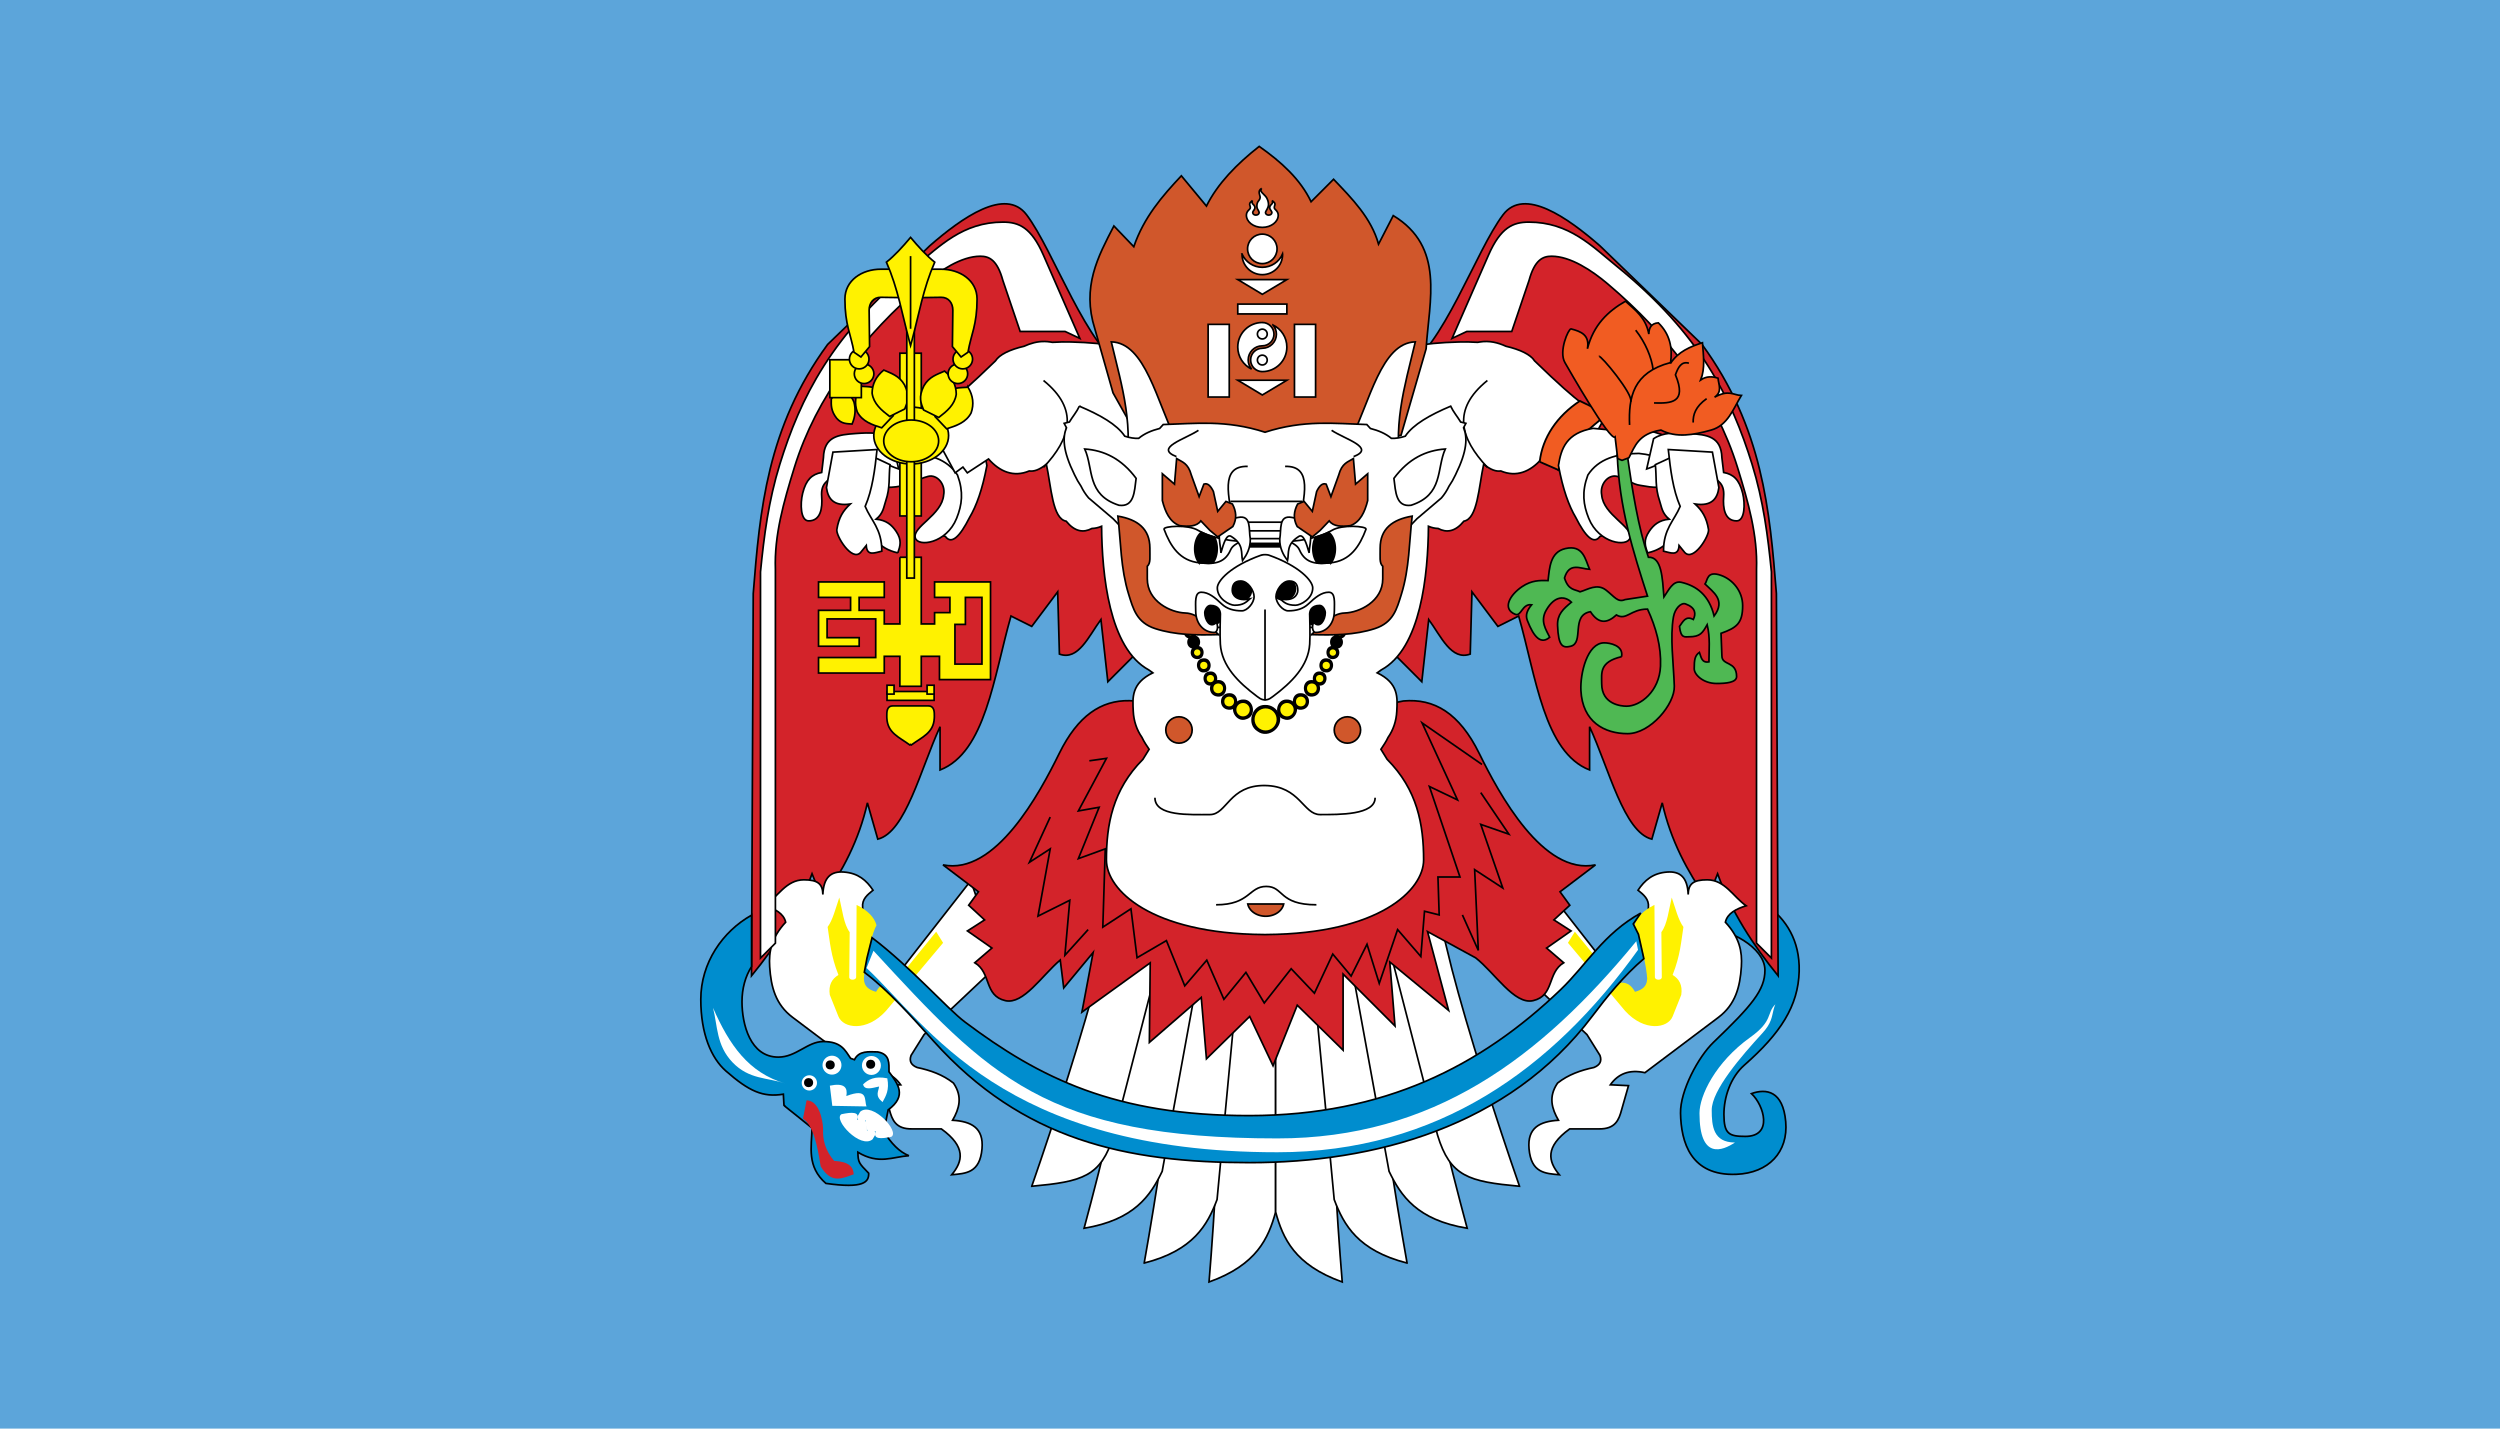<svg height="750" width="1312.5" xmlns="http://www.w3.org/2000/svg"><path d="m0 0h1312.5v750h-1312.5z" fill="#5ca5da"/><g transform="matrix(.899 0 0 .899 310.898 -124.195)"><g fill-rule="evenodd"><g fill="#fff" stroke="#000"><path d="m360.228 886.807c27.953-10.025 34.697-25.606 38.891-40.911v-121.218l-32.83-17.173.505 46.972c0 36.219-3.201 91.676-6.566 132.33z"/><path d="m322.365 875.751c28.77-7.362 36.944-22.242 42.554-37.087l11.359-120.685-31.076-20.174-3.899 46.813c-3.394 36.06-11.777 90.972-18.938 131.132z"/><path d="m287.267 855.422c29.3-4.838 38.734-18.952 45.611-33.255l21.788-119.244-29.209-22.794-7.946 46.298c-6.51 35.629-19.627 89.607-30.244 128.995z"/><path d="m256.705 830.901c29.571-2.729 40.496-5.526 47.873-29.906l30.263-117.38-27.503-24.825-11.238 45.611c-9.042 35.072-25.987 87.974-39.395 126.5zm181.305 55.906c-27.953-10.025-34.697-25.606-38.891-40.911v-121.218l32.83-17.173-.505 46.972c0 36.219 3.201 91.676 6.566 132.33z"/><path d="m475.872 875.751c-28.77-7.362-36.944-22.242-42.554-37.087l-11.359-120.685 31.076-20.174 3.899 46.813c3.394 36.06 11.777 90.972 18.938 131.132z"/><path d="m510.97 855.422c-29.3-4.838-38.734-18.952-45.611-33.255l-21.788-119.244 29.209-22.794 7.946 46.298c6.51 35.629 19.627 89.607 30.244 128.995z"/><path d="m541.533 830.901c-29.571-2.729-40.496-5.526-47.873-29.906l-30.263-117.38 27.503-24.825 11.238 45.611c9.042 35.072 25.987 87.974 39.395 126.5z"/></g><path d="m654.142 656.076c-1.685 0-3.355.085-5.012.244v24.666c1.068-.122 2.143-.22 3.227-.268 10.428-.459 32.419 10.331 32.5 23.93.07 11.658-7.703 20.767-30 42.143-8.971 8.6-19.525 28.471-19.285 41.428.313 16.898 5.872 36.732 32.5 35.715 19.038-.727 30.461-13.079 28.928-30.715-1.573-18.092-11.391-19.496-20-16.428 7.346 6.886 12.728 25-3.57 25-9.522 0-12.52-1.398-12.52-12.857 0-9.937 3.745-21.591 11.979-28.824 21.077-18.517 31.443-34.489 31.969-54.748.94-36.253-33.379-49.285-50.715-49.285z" fill="#008dce" stroke="#000"/><path d="m667.357 805.362c-12.682-.034-13.571-9.607-13.571-18.929 0-11.581 17.199-31.43 29.643-45 5.236-5.709 5.425-9.38 6.41-13.399.267-1.088.591-2.201 1.09-3.387-5.293 5.357-1.111 9.595-14.643 19.286-20.408 14.614-29.643 34.16-29.643 44.286 0 27.556 13.501 21.902 20.714 17.143z" fill="#fff"/><g stroke="#000"><path d="m692.568 708.01c-14.754-18.085-27.317-37.485-35.355-59.599l-6.061 15.152c-11.629-16.557-21.34-34.648-26.264-56.569l-6.061 21.213c-16.306-4.106-24.934-40.841-36.365-65.66v25.254c-26.56-10.345-31.255-54.329-41.416-89.904l-12.122 6.061-15.152-20.203-1.01 36.365c-11.011 4.007-17.026-10.301-24.244-20.203l-4.041 36.365-23.234-23.233 12.122-158.594c23.446-12.68 42.596-69.816 58.589-90.914 12.301-16.227 37.712 1.724 56.569 18.183l59.599 57.579c35.425 48.487 39.593 96.975 43.437 145.462zm-599.526 0c14.754-18.085 27.317-37.485 35.355-59.599l6.061 15.152c11.629-16.557 21.34-34.648 26.264-56.569l6.061 21.213c16.306-4.106 24.934-40.841 36.365-65.66v25.254c26.56-10.345 31.255-54.329 41.416-89.904l12.122 6.061 15.152-20.203 1.01 36.365c11.011 4.007 17.026-10.301 24.244-20.203l4.041 36.365 23.234-23.233-12.122-158.594c-23.446-12.68-42.596-69.816-58.589-90.914-12.301-16.227-37.712 1.724-56.569 18.183l-59.599 57.579c-35.425 48.487-39.593 96.975-43.437 145.462z" fill="#d3232a"/><g fill="#fff"><path d="m553.672 652.451 46.972 60.104c2.919 2.517 5.847 6.693 9.849 5.682 6.495-1.64 6.386-5.55 6.313-8.713l.505-14.142-.505-27.274c.509-4.948-2.871-7.466-6.061-10.102 3.816-5.73 8.647-10.027 17.173-10.607 7.316-.497 11.731 2.966 12.122 13.132.117-6.133 2.829-8.595 11.112-8.586 10.36.01 15.224 9.935 22.728 15.152-5.893 1.875-10.899 4.385-12.122 9.596 8.259 8.923 9.93 17.057 9.344 26.011-.77 11.768-3.419 22.043-13.385 29.547l-42.931 32.325c-9.211-2.065-15.704.723-20.203 7.071l10.607.505-4.041 14.142c-1.544 5.829-3.649 11.237-13.132 11.112h-17.173c-14.536 10.512-12.576 18.93-6.061 26.769-8.213-.726-16.447-1.015-17.678-15.152-1.081-12.41 6.426-15.995 17.173-16.668-3.832-6.716-6.008-13.669-.505-21.718 6.253-4.939 13.538-7.47 21.213-9.091 3.55-1.408 4.747-3.758 3.536-7.071l-7.576-12.122-43.942-41.416zm-332.593 0-46.972 60.104c-2.919 2.517-5.847 6.693-9.849 5.682-6.495-1.64-6.386-5.55-6.313-8.713l-.505-14.142.505-27.274c-.509-4.948 2.871-7.466 6.061-10.102-3.816-5.73-8.647-10.027-17.173-10.607-7.316-.497-11.731 2.966-12.122 13.132-.117-6.133-2.829-8.595-11.112-8.586-10.36.01-15.224 9.935-22.728 15.152 5.893 1.875 10.899 4.385 12.122 9.596-8.259 8.923-9.93 17.057-9.344 26.011.77 11.768 3.419 22.043 13.385 29.547l42.931 32.325c9.211-2.065 15.704.723 20.203 7.071l-10.607.505 4.041 14.142c1.544 5.829 3.649 11.237 13.132 11.112h17.173c14.536 10.512 12.576 18.93 6.061 26.769 8.213-.726 16.447-1.015 17.678-15.152 1.081-12.41-6.426-15.995-17.173-16.668 3.832-6.716 6.008-13.669.505-21.718-6.253-4.939-13.538-7.47-21.213-9.091-3.55-1.408-4.747-3.758-3.536-7.071l7.576-12.122 43.942-41.416z"/><path d="m502.154 335.768 8.586-4.041h26.264l10.102-29.799c3.264-11.948 7.963-14.142 13.132-14.142 11.048 0 23.579 8.329 32.83 16.162 35.563 30.113 63.03 65.967 75.761 107.076 6.32 20.408 11.823 39.733 11.112 59.599v218.31l8.708 8.708v-225.494c-2.062-20.952-4.697-41.569-11.292-62.857-11.975-38.652-30.352-76.161-79.033-115.653-14.252-11.562-27.742-25.776-51.324-25.776-9.182 0-16.467 3.05-23.571 19.286zm-217.374 0-8.586-4.041h-26.264l-10.102-29.799c-3.264-11.948-7.963-14.142-13.132-14.142-11.048 0-23.579 8.329-32.83 16.162-35.563 30.113-63.03 65.967-75.761 107.076-6.32 20.408-11.823 39.733-11.112 59.599v218.31l-8.708 8.708v-225.494c2.062-20.952 4.697-41.569 11.292-62.857 11.975-38.652 30.352-76.161 79.033-115.653 14.252-11.562 27.742-25.776 51.324-25.776 9.182 0 16.467 3.05 23.571 19.286z"/></g></g><path d="m569.822 688.743 33.348 39.722c11.224 12.395 24.981 10.278 27.779 3.283l5.051-12.627c.835-5.671-1.176-9.309-5.051-11.617 4.498-11.395 4.96-19.331 6.313-28.032-2.986-3.941-4.711-11.034-6.819-17.173-1.73 7.17-2.59 15.645-6.061 20.203l.253 26.264c.093 2.082-4.059 1.949-4.041 0l-.253-42.174c-6.48 3.245-10.374 7.196-11.617 11.869 2.434 4.724 4.608 13.107 6.566 24.496.645 5.673 3.064 11.911-6.313 14.395-3.62-6.39-7.239-5.296-10.859-5.303l-24.244-29.799zm-364.892 0-33.348 39.722c-11.224 12.395-24.981 10.278-27.779 3.283l-5.051-12.627c-.835-5.671 1.176-9.309 5.051-11.617-4.498-11.395-4.96-19.331-6.313-28.032 2.986-3.941 4.711-11.034 6.819-17.173 1.73 7.17 2.59 15.645 6.061 20.203l-.253 26.264c-.093 2.082 4.059 1.949 4.041 0l.253-42.174c6.48 3.245 10.374 7.196 11.617 11.869-2.434 4.724-4.608 13.107-6.566 24.496-.645 5.673-3.064 11.911 6.313 14.395 3.62-6.39 7.239-5.296 10.859-5.303l24.244-29.799z" fill="#fff200"/><path d="m587.5 548.432c-21.87 12.096-31.604 30.15-46.785 44.711-46.718 44.808-103.142 73.448-181.621 73.572s-122.714-21.976-166.236-54.643c-10.427-7.826-31.268-31.711-54.27-49.254l-2.975 11.904-1.553 8.279c14.492 10.948 27.649 25.983 40.574 40.338 51.844 57.579 111.963 70.832 184.459 70.832 72.496 0 151.229-20.639 200.191-85.672 8.298-11.021 18.375-23.567 30.018-33.436l-3.162-14.232-3.029-6.061z" fill="#008dce" stroke="#000" transform="translate(24.857 122.934)"/><path d="m164.258 693.362-4.041 10.102c35.736 33.127 79.011 107.581 239.911 107.581 93.545 0 160.789-48.564 210.617-118.188l-1.01-5.051c-56.273 68.61-118.958 115.157-209.607 115.157-135.524 0-168.485-36.528-235.871-109.602z" fill="#fff"/></g><g stroke="#000"><g fill-rule="evenodd"><path d="m288.824 424.396c-16.405-.27-30.02 8.606-40.967 30.889-11.426 23.257-37.237 71.339-67.857 65l20.715 15.715-5.715 7.857 9.285 8.57-10 6.43 14.287 10-10 8.57c9.74 5.866 5.347 19.26 17.855 22.145 10.505 2.422 21.352-14.614 32.051-23.738l2.039 16.312 17.172-20.707-6.564 34.85 39.9-28.789-.506 46.467 30.305-26.264 3.031 35.859 25.254-24.748 13.637 28.789 14.143-35.355 26.77 26.264v-44.445l30.305 30.305-3.031-37.377 34.346 28.285-12.303-46.025 28.082 15.318c11.19 8.705 22.569 27.537 33.572 25 12.509-2.884 8.116-16.278 17.855-22.145l-10-8.57 14.287-10-10-6.43 9.285-8.57-5.715-7.857 20.715-15.715c-30.621 6.339-56.432-41.743-67.857-65-11.677-23.768-26.39-32.281-44.285-30.713l-32.143 6.428 17.975 105.859-10.482-1.281-110.105-.504-7.918 2.189 18.045-106.264-32.143-6.428c-1.118-.098-2.225-.158-3.318-.176z" fill="#d3232a" transform="translate(24.857 122.934)"/><g fill="#fff"><path d="m206.256 451.431c-6.236-1.061 1.209-13.522 6.566-24.244-1.83-9.71-6.79-17.543-18.688-21.213-6.962 2.607-13.237 3.611-18.183 1.515-8.367-1.356-7.086-4.466-8.586-7.071-.322-4.195.659-7.085 3.03-8.586 11.397-4.107 20.562-3.748 29.294-2.525l10.607-1.01c15.47 2.664 18.681 11.749 20.203 21.718-2.639 14.109-6.118 23.592-10.102 30.305-5.648 11.177-10.512 16.079-14.142 11.112z"/><path d="m188.696 452.288c-1.853-6.549 15.617-13.341 16.55-25.101 1.21-6.29-3.857-12.158-9.035-10.841-7.003 1.781-8.129 4.508-13.693 5.285-6.671.932-14.596 3.815-18.688-6.566.652-8.265 9.125-10.943 19.698-12.122 12.829.072 23.614 3.064 29.799 12.627 3.681 9.958 2.646 17.409-.505 25.254-5.949 14.812-22.58 16.928-24.126 11.464z"/><path d="m174.941 394.357c-5.552-3.796-12.708-3.658-21.213-3.03-9.766.72-18.299 1.543-18.688 14.142l-1.01 8.586c-5.693 1.057-9.131 4.147-11.112 12.122-1.563 6.293-1.272 16.162 3.536 16.162 7.029 0 8.077-7.597 7.576-14.142-.644-8.404 4.012-9.12 7.071-12.627 3.072-3.696 5.663-7.616 15.657-8.081 11.369-1.366 15.663 2.414 22.223 4.546z"/><path d="m178.477 461.027c-11.708-2.647-15.23-9.985-19.193-17.678-4.885-9.484 1.922-28.705 3.283-39.143l11.364 5.303c-.841 7.071.26 13.082-2.525 21.213-1.199 3.501-1.286 7.071-5.556 10.607 5.916.627 9.028 3.275 11.617 7.071 3.534 5.182 2.428 8.515 1.01 12.627z"/><path d="m156.759 460.775c-5.117 5.567-14.47-9.755-13.89-13.385 1.134-7.085 3.691-11.024 7.829-14.9-9.615 1.403-12.99-2.954-13.89-9.596l3.788-20.708 25.759-1.515c-1.262 11.772-2.708 23.42-6.945 33.209 3.437 8.3 9.777 13.077 9.723 26.138-3.963.856-8.658 3.242-9.091-3.283z"/><path d="m264.235 337.572c-4.344-.077-8.273 1.081-12.035 2.791-8.127 1.893-14.386 4.799-16.732 8.57-29.007 28.11-31.017 26.693-40.612 33.572l17.099 31.785 4.554-3.375 2.572 3.375 12.379-8.115c6.568 7.498 14.708 10.813 23.754 7.016 2.912.403 5.93-.726 10.035-3.912 2.855 13.396 3.546 31.854 11.54 33.227 5.012 6.156 10.025 6.902 15.037 4.266 1.884-.066 3.767-.479 5.65-1.271.253 28.084 4.32 71.304 27.612 83.896.001.001.003.001.004.002.737.576 1.496 1.137 2.283 1.678-12.602 6.142-11.807 14.513-11.401 22.5.286 5.625 2.028 10.828 5.082 15.189 1.223 2.637 2.699 4.72 4.181 6.953-1.215 1.958-2.426 3.917-3.629 5.879-17.682 17.775-21.308 38.08-21.308 58.764 0 17.5 25.856 43.066 91.808 43.551.033.007.067.014.1.021.242-0.0.471-.009.712-.01.241.001.471.009.714.01.033-.007.067-.014.1-.021 65.952-.485 91.808-26.051 91.808-43.551 0-20.685-3.626-40.992-21.312-58.768-1.202-1.96-2.411-3.919-3.625-5.875 1.48-2.23 2.951-4.31 4.173-6.941 3.059-4.364 4.802-9.571 5.088-15.201.406-7.987 1.204-16.358-11.399-22.5.788-.541 1.547-1.103 2.285-1.68 0-0.0.002 0.0.002 0 23.291-12.593 27.357-55.813 27.61-83.896 1.884.792 3.767 1.205 5.65 1.271 5.012 2.637 10.025 1.891 15.037-4.266 7.995-1.373 8.685-19.831 11.54-33.227 4.104 3.185 7.124 4.314 10.035 3.912 9.046 3.798 17.186.482 23.754-7.016l12.382 8.115 2.57-3.373 4.554 3.373 17.099-31.785c-9.595-6.879-11.603-5.462-40.61-33.572-2.346-3.771-8.606-6.677-16.732-8.57-4.69-2.132-9.641-3.401-15.33-2.502-.415.066-.795.134-1.204.199-3.584-.221-7.254-.291-10.906-.199-44.808 1.126-48.002 12.26-64.836 19.287l-19.236 20h-58.422l-19.236-20c-16.834-7.027-20.027-18.161-64.834-19.287-3.652-.092-7.324-.022-10.908.199-.409-.066-.79-.134-1.204-.199-1.126-.178-2.222-.27-3.294-.289z"/></g></g><path d="m1384.857 406.791c-16.37-16.905-21.573-33.81 0-50.714m-267.218 50.714c16.37-16.905 21.573-33.81 0-50.714" fill="none" transform="matrix(.97 0 0 1 -820.535 4.277)"/><g fill-rule="evenodd"><path d="m304.164 367.588-10.607-37.376c-7.766-24.446 1.817-42.22 11.112-60.104l11.617 12.122c5.891-17.174 16.586-29.544 27.779-41.416l14.647 17.678c6.541-13.108 17.552-24.429 30.81-34.85 12.926 9.08 24.078 19.225 30.305 32.325l13.132-13.132c10.86 11.364 21.953 22.587 26.264 37.881l8.586-16.668c30.163 18.322 21.033 49.218 19.193 77.782l-14.647 50.508-89.904 13.637-62.124-9.596z" fill="#d0572b"/><path d="m303.154 337.789c19.88.542 26.573 34.995 37.881 57.579l-30.305 22.223c6.133-30.277-1.147-52.803-7.576-79.802zm177.534 0c-19.88.542-26.573 34.995-37.881 57.579l30.305 22.223c-6.133-30.277 1.147-52.803 7.576-79.802z" fill="#fff"/><path d="m284.514 375.361c-1.606 3.394-3.957 6.096-5.844 9.229-1.017.23-2.036.48-3.053.771l1.352 2.568c-2.25 5.604-2.297 13.253 4.688 27.432 1.181 2.534 2.465 4.759 3.83 6.738 1.174 2.477 2.645 4.757 4.418 6.834l14.285 12.143 6.287 6.52 4.752 30.623c14.467 9.905 8.019 20.955 24.852 22.484l5.148 4.658 47.695-1.922 47.693 1.922 5.148-4.658c14.68-.326 13.594-12.298 24.852-22.484l4.752-30.623 6.287-6.52 14.287-12.143c1.774-2.078 3.244-4.358 4.418-6.836 1.365-1.979 2.648-4.203 3.828-6.736 6.984-14.178 6.937-21.826 4.688-27.43l1.352-2.57c-1.017-.291-2.034-.541-3.051-.771-1.887-3.133-4.24-5.834-5.846-9.229-11.978 5.053-21.904 10.621-26.514 17.516-2.973.967-5.664 1.364-8.102 1.26-3.367-2.824-7.594-4.574-12.262-5.771-.719-.715-1.413-1.478-2.084-2.289-18.795-.548-36.705-2.865-59.447 4.48-22.742-7.346-40.654-5.028-59.449-4.48-.671.81-1.363 1.575-2.082 2.289-4.669 1.198-8.896 2.947-12.264 5.771-2.437.105-5.127-.293-8.1-1.26-4.61-6.895-14.537-12.463-26.516-17.516z" fill="#fff"/><path d="m553.331 407.839 10.927 4.767c7.111-16.846 19.964-25.28 28.435-32.604l-15.91-7.695c-13.108 8.604-21.858 21.172-23.453 35.533z" fill="#f15c22" stroke-width="1.078"/><path d="m405.432 454.209c7.151-.116 18.438-2.453 24.749-6.313 5.927-3.626 20.292-2.464 19.951-.758-3.687 9.866-9.15 18.644-20.961 19.698-6.67.595-14.178 1.171-17.93-7.576-1.047-2.44-3.587-3.567-5.808-5.051z" fill="#fff" transform="translate(1.781)"/></g><g transform="translate(1.781)"><path d="m428.195 448.973c-2.211 1.093-4.805 2.026-7.523 2.799a6.566 10.487 0 0 0 -1.602 6.857 6.566 10.487 0 0 0 2.639 8.389c2.449.248 5.012.037 7.463-.182.21-.019.403-.058.609-.082a6.566 10.487 0 0 0 2.42-8.125 6.566 10.487 0 0 0 -4.006-9.656z" stroke-linecap="round"/><path d="m376.853 454.209c-7.151-.116-18.438-2.453-24.749-6.313-5.927-3.626-20.292-2.464-19.951-.758 3.687 9.866 9.15 18.644 20.961 19.698 6.67.595 14.178 1.171 17.93-7.576 1.047-2.44 3.587-3.567 5.808-5.051z" fill="#fff" fill-rule="evenodd"/><path d="m354.09 448.973c2.211 1.093 4.805 2.026 7.523 2.799a6.566 10.487 0 0 1 1.602 6.857 6.566 10.487 0 0 1 -2.639 8.389c-2.449.248-5.012.037-7.463-.182-.21-.019-.403-.058-.609-.082a6.566 10.487 0 0 1 -2.42-8.125 6.566 10.487 0 0 1 4.006-9.656z" stroke-linecap="round"/></g><g fill-rule="evenodd"><g fill="#fff"><path d="m288.429 400.362c11.235.775 21.455 5.608 30 17.143-1.011 7.947-1.19 16.865-10 15.714-19.034-6.113-14.798-21.332-20-32.857zm210.543 0c-11.235.775-21.455 5.608-30 17.143 1.011 7.947 1.19 16.865 10 15.714 19.034-6.113 14.798-21.332 20-32.857z" transform="translate(-.777)"/><path d="m588.522 451.431c6.236-1.061-1.209-13.522-6.566-24.244 1.83-9.71 6.79-17.543 18.688-21.213 6.962 2.607 13.237 3.611 18.183 1.515 8.367-1.356 7.086-4.466 8.586-7.071.322-4.195-.659-7.085-3.03-8.586-11.397-4.107-20.562-3.748-29.294-2.525l-10.607-1.01c-15.47 2.664-18.681 11.749-20.203 21.718 2.639 14.109 6.118 23.592 10.102 30.305 5.648 11.177 10.512 16.079 14.142 11.112z"/><path d="m606.083 452.288c1.853-6.549-15.617-13.341-16.55-25.101-1.21-6.29 3.857-12.158 9.035-10.841 7.003 1.781 8.129 4.508 13.693 5.285 6.671.932 14.596 3.815 18.688-6.566-.652-8.265-9.125-10.943-19.698-12.122-12.829.072-23.614 3.064-29.799 12.627-3.681 9.958-2.646 17.409.505 25.254 5.949 14.812 22.58 16.928 24.126 11.464z"/><path d="m619.837 394.357c5.552-3.796 12.708-3.658 21.213-3.03 9.766.72 18.299 1.543 18.688 14.142l1.01 8.586c5.693 1.057 9.131 4.147 11.112 12.122 1.563 6.293 1.272 16.162-3.536 16.162-7.029 0-8.077-7.597-7.576-14.142.644-8.404-4.012-9.12-7.071-12.627-3.072-3.696-5.663-7.616-15.657-8.081-11.369-1.366-15.663 2.414-22.223 4.546z"/><path d="m616.301 461.027c11.708-2.647 15.23-9.985 19.193-17.678 4.885-9.484-1.922-28.705-3.283-39.143l-11.364 5.303c.841 7.071-.26 13.082 2.525 21.213 1.199 3.501 1.286 7.071 5.556 10.607-5.916.627-9.028 3.275-11.617 7.071-3.534 5.182-2.428 8.515-1.01 12.627z"/><path d="m638.02 460.775c5.117 5.567 14.47-9.755 13.89-13.385-1.134-7.085-3.691-11.024-7.829-14.9 9.615 1.403 12.99-2.954 13.89-9.596l-3.788-20.708-25.759-1.515c1.262 11.772 2.708 23.42 6.945 33.209-3.437 8.3-9.777 13.077-9.723 26.138 3.963.856 8.658 3.242 9.091-3.283z"/></g><path d="m601.149 521.637c-13.131 3.074-11.617 9.681-11.617 15.784 0 12.093 11.403 13.132 14.521 13.132 8.044 0 19.192-8.629 19.824-23.36.489-11.396-2.634-22.663-7.576-33.335-9.997 0-12.22 6.861-18.183 3.418-5.051 4.6-10.102 5.819-15.152-1.903-11.706 2.034-3.419 18.279-11.617 20.203-4.583 1.076-7.116.058-7.576-12.122-.247-6.543 3.241-9.596 8.081-13.637-3.806-3.651-9.662-4.03-14.647 4.546-3.839 6.604-.135 11.482 1.964 15.923-4.842 4.2-9.041.645-13.076-9.862-1.296-3.374.191-6.247 2.525-9.091-5.567-.812-6.023 7.021-9.596 5.556-7.789-3.194-3.138-11.36 4.041-16.162 5.579-3.733 10.247-3.662 15.152-3.536.862-7.482 1.216-16.645 10.102-18.688 10.434-2.399 11.641 6.36 14.142 12.122-5.443-.37-11.867-4.341-14.647 5.051 2.321 7.303 5.888 6.51 9.091 8.081 4.506-1.291 9.919-5.078 15.152-1.01 5.006 3.891 6.879 7.407 11.112 5.556l13.132-2.02c-8.325-25.842-16.589-51.728-17.678-82.833l5.556-2.02c3.179 23.025 6.784 45.093 12.627 62.124 7.839-.269 8.16 11.991 9.091 23.234 2.756-3.997 5.216-9.707 10.102-8.586 8.859 2.032 16.255 7.434 19.193 19.698 7.002-9.367-.641-14.025-5.303-18.688 1.573-2.213.985-8.019 9.344-5.051 6.824 2.423 12.627 9.239 12.627 17.678 0 10.436-3.608 12.931-12.627 16.162l.505 13.132c0 5.892 8.586 2.874 8.586 12.122 0 3.52-6.343 4.041-11.617 4.041-7.975 0-13.132-5.227-13.132-8.586 0-5.381.413-7.737 3.03-9.596 1.033 2.752 1.324 6.322 5.556 5.556.049-7.111.82-13.981-1.01-21.718-2.701 4.769-3.991 7.071-10.607 7.071-2.403 0-4.819 1.087-5.556-6.061 2.018-2.698 3.497-6.475 8.081-4.041 1.515-3.168 1.554-6.861-4.546-9.091-2.575-.942-6.203 2.627-7.071 7.576-2.097 11.959.043 26.742.505 40.406.358 10.596-13.987 27.779-27.274 27.779-13.515 0-26.375-6.876-27.274-25.254-.478-9.762 3.654-27.779 13.637-27.779 3.057 0 11.426 1.436 10.102 8.081z" fill="#4fb853"/><path d="m601.402 406.984 4.041-1.515c3.491-6.665 5.503-14.021 18.688-16.162 8.985 4.681 18.839 2.916 29.294 0 9.744-2.717 12.841-12.28 17.678-20.203-4.832-.18-7.216-3.623-15.657 1.01 4.667-3.205 2.353-7.282 2.02-11.112-3.367-1.098-6.734-1.244-10.102 1.01 2.663-6.774 1.575-14.298 1.01-21.718-7.205 2.333-14.136 5.146-18.688 12.122 1.414-9.17-.411-17.26-7.071-23.739-4.115.302-5.468 2.907-5.556 6.566-1.756-9.652-8.006-14.061-13.637-19.193-10.233 5.87-18.69 13.87-22.223 27.779 1.471-8.117-3.787-10.118-9.596-11.617-1.527 0-7.321 13.141-3.536 19.698 1.646 2.85 26.403 46.328 29.294 43.437l1.515 12.627z" fill="#f15c22"/></g><g fill="#d0572b" stroke-linecap="round"><path d="m382.857 666.076a10.625 8.517 0 0 0 10.482 7.143 10.625 8.517 0 0 0 10.475-7.143z"/><circle cx="342.676" cy="564.442" r="7.702"/><circle cx="441.04" cy="564.442" r="7.702"/></g></g><g transform="translate(.957 -12.857)"><path d="m392.232 562.661c-8.004-.396-11.531 11.403-4.613 15.459 6.389 4.813 15.914-2.943 12.508-10.172-1.232-3.17-4.493-5.355-7.895-5.287z"/><path d="m404.73 559.504c-6.455-.297-8.025 9.87-1.775 11.529 5.89 2.321 10.727-6.49 5.578-10.203-1.059-.873-2.432-1.348-3.803-1.326z"/><path d="m412.814 555.799c-6.434-.185-5.96 10.425.432 9.674 6.163-.543 5.809-9.66-.432-9.674z"/><path d="m419.263 548.12c-6.45-.21-5.992 10.434.416 9.674 6.146-.544 5.808-9.634-.416-9.674z"/><path d="m423.822 543.12c-5.103-.198-5.36 8.132-.252 8.244 5.03.64 6.059-7.564 1.021-8.182-.254-.048-.512-.065-.77-.062z"/><path d="m427.636 535.442c-5.09-.169-5.319 8.133-.227 8.244 5.028.636 6.059-7.563 1.021-8.182-.262-.047-.529-.068-.795-.062z"/><path d="m431.466 528.209c-5.056-.121-4.754 8.2.279 7.717 4.989-.321 4.767-7.732-.279-7.717zm4.047-11.965c-5.073-.157-4.803 8.201.25 7.717 4.971-.317 4.779-7.697-.25-7.717zm-56.311 43.26c6.455-.297 8.025 9.87 1.775 11.529-5.89 2.321-10.727-6.49-5.578-10.203 1.059-.873 2.432-1.348 3.803-1.326z"/><path d="m371.119 555.799c6.434-.185 5.96 10.425-.432 9.674-6.163-.543-5.809-9.66.432-9.674z"/><path d="m364.669 548.12c6.451-.21 5.992 10.434-.416 9.674-6.147-.544-5.808-9.633.416-9.674z"/><path d="m360.111 543.12c5.103-.198 5.36 8.133.252 8.244-5.03.64-6.059-7.564-1.021-8.182.254-.048.512-.065.77-.062z"/><path d="m356.296 535.442c5.09-.169 5.319 8.133.227 8.244-5.028.636-6.059-7.563-1.021-8.182.262-.047.529-.068.795-.062z"/><path d="m352.466 528.209c5.056-.122 4.754 8.2-.279 7.717-4.989-.32-4.766-7.733.279-7.717zm-4.047-11.965c5.074-.157 4.803 8.202-.25 7.717-4.971-.316-4.778-7.698.25-7.717zm85.196 5.881c-5.073-.157-4.803 8.201.25 7.717 4.971-.317 4.779-7.697-.25-7.717z"/><path d="m350.405 522.125c5.073-.157 4.803 8.201-.25 7.717-4.971-.317-4.779-7.697.25-7.717z"/><g fill="#fff200"><circle cx="392.3" cy="571.134" r="6.44"/><circle cx="404.801" cy="565.452" r="3.914"/><circle cx="412.893" cy="560.676" r="2.843"/><circle cx="419.321" cy="552.997" r="2.843"/><circle cx="423.875" cy="547.283" r="2.129"/><circle cx="427.714" cy="539.605" r="2.129"/><circle cx="431.554" cy="532.105" r="1.861"/><circle cx="435.571" cy="520.14" r="1.861"/><g transform="scale(-1 1)"><circle cx="-379.132" cy="565.452" r="3.914"/><circle cx="-371.04" cy="560.676" r="2.843"/><circle cx="-364.611" cy="552.997" r="2.843"/><circle cx="-360.058" cy="547.283" r="2.129"/><circle cx="-356.219" cy="539.605" r="2.129"/><circle cx="-352.379" cy="532.105" r="1.861"/><circle cx="-348.361" cy="520.14" r="1.861"/></g></g></g><ellipse cx="361.743" cy="496.888" rx="7.071" ry="6.692"/><path d="m365.531 508.757c-5.556-4.764-11.595-12.402-19.445-12.627-8.576-.246-22.223-6.798-22.223-19.951v-7.324c2.127-2.01 1.427-5.472 1.515-10.607-0-11.359-7.258-16.741-18.688-18.688 1.759 15.236 1.558 30.467 6.313 45.709 2.62 8.399 4.624 16.416 15.405 19.951 11.819 3.875 24.362 3.905 37.123 3.536zm54.169 0c5.556-4.764 11.595-12.402 19.445-12.627 8.576-.246 22.223-6.798 22.223-19.951v-7.324c-2.127-2.01-1.427-5.472-1.515-10.607 0-11.359 7.258-16.741 18.688-18.688-1.759 15.236-1.558 30.467-6.313 45.709-2.62 8.399-4.624 16.416-15.405 19.951-11.819 3.875-24.362 3.905-37.123 3.536z" fill="#d0572b" fill-rule="evenodd" stroke="#000" transform="translate(.307)"/><g fill="#fff"><circle cx="391.479" cy="333.685" r="3.599"/><circle cx="391.29" cy="348.269" r="3.599"/><g stroke="#000"><path d="m377.006 360.204h28.673l-14.336 8.602zm0-58.785h28.673l-14.336 8.602zm0 14.326h28.673v5.735h-28.673zm14.336 10.745c-7.918 0-14.337 6.419-14.337 14.337 0 5.668 3.298 10.553 8.071 12.88-1.234-1.441-1.985-3.309-1.985-5.355 0-4.555 3.695-8.246 8.251-8.242 3.761 0 6.809-3.049 6.809-6.81 0-3.761-3.048-6.809-6.809-6.809zm6.247 1.447c1.238 1.442 1.99 3.314 1.99 5.364 0 4.55-3.687 8.239-8.237 8.242v.001c0-0-.012-.001-.015-.001-3.761 0-6.809 3.048-6.809 6.809 0 3.761 3.048 6.81 6.809 6.81 0 0 .012-.001.015-.001v.002c7.918 0 14.337-6.419 14.337-14.337 0-5.675-3.307-10.567-8.09-12.89zm-6.247 2.423c1.584 0 2.867 1.284 2.867 2.868 0 1.584-1.283 2.867-2.867 2.867-1.584 0-2.868-1.283-2.868-2.867 0-1.584 1.284-2.868 2.868-2.868zm0 15.197c1.584 0 2.867 1.284 2.867 2.868s-1.283 2.868-2.867 2.868-2.868-1.284-2.868-2.868 1.284-2.868 2.868-2.868zm-11.833-59.053c0 .069-.009.137-.009.207 0 6.54 5.302 11.842 11.842 11.842 6.54 0 11.842-5.302 11.842-11.842 0-.069 0-.138-.009-.207-1.996 4.557-6.543 7.741-11.836 7.741s-9.841-3.184-11.836-7.741z"/><path d="m399.954 283.482c0 4.756-3.856 8.612-8.612 8.612-4.756 0-8.612-3.856-8.612-8.612s3.856-8.612 8.612-8.612c4.756 0 8.612 3.856 8.612 8.612zm-8.975-35.337c-2.833 1.582-.709 4.13-.918 5.487-.225 1.464-1.172 1.761-1.601 2.957-.543 1.517-.276 3.089.128 3.713.367.566.636 1.06.768 1.495.015.034.035.065.042.099v.033c.001.005-.001.012 0 .016 0 .012.018.021.021.033 0 .023.015.042.021.066.001.006-.001.011 0 .016.001.007-.001.009 0 .016.001.005-.001.012 0 .016.017.078.042.148.042.23.001.792-.849 1.446-1.878 1.446-1.029 0-1.857-.653-1.857-1.446 0-.012-0-.021 0-.033 0-.012-.001-.021 0-.033.001-.013.02-.019.021-.033 0-.004-0-.013 0-.016.001-.008-.001-.025 0-.033.001-.005-.001-.01 0-.016.001-.008-.001-.009 0-.016v-.033c0-.023.017-.043.021-.066.001-.006 0-.011 0-.016.001-.004-.001-.013 0-.016.001-.005 0-.012 0-.016 0-.007.02-.009.021-.016v-.016c0-.015.017-.035.021-.049.001-.004-.001-.013 0-.016 0-.012.017-.022.021-.033v-.049c.298-.742 1.177-1.41 1.174-2.382 0-1.286-1.133-1.932-1.387-2.333-.179-.283-.474-1.075-.042-1.873-.787.746-1.67 1.316-1.665 2.136 0 .612.447 1.227.405 2.119-.048 1.035-2.225 1.697-2.305 4.288 0 3.959 4.162 7.162 9.305 7.162 5.143 0 9.305-3.203 9.305-7.162-.08-2.59-2.256-3.253-2.305-4.288-.042-.892.402-1.507.406-2.119 0-.819-.877-1.39-1.665-2.136.431.797.137 1.59-.042 1.873-.255.401-1.383 1.047-1.387 2.333 0 .972.876 1.64 1.174 2.382v.016c.001.004-.001.013 0 .016v.016c0 .012.018.022.021.033.015.022.015.043.021.066.015.029.015.053.021.082 0 .015.018.034.021.049v.082c.001.015-.001.034 0 .049.001.013.021.019.021.033 0.0.004 0 .013 0 .016 0.0.006-0.0.011 0 .016 0.0.012 0.0.021 0 .033.001.792-.827 1.446-1.857 1.446-.804 0-1.489-.403-1.75-.953v-.016c-.069-.15-.128-.308-.128-.476-0-.087.024-.164.042-.246v-.033c0-.019.015-.031.021-.049 0-.015.018-.035.021-.049v-.049c0-.015.017-.018.021-.033 0-.017.015-.033.021-.049.001-.005-.001-.012 0-.016.178-.514.558-.984.726-1.331.302-.624.928-1.649.918-2.957-.015-.988-.308-3.198-1.878-4.912-1.256-1.371-2.069-1.959-2.497-2.842-.218-.45-.045-1.031.384-1.61zm-31.284 79.432h12.338v42.435h-12.338zm50.421 0h12.338v42.435h-12.338z"/></g></g><path d="m68.215 549.658c-16.926 9.475-29.643 27.825-29.643 49.199 0 20.211 6.158 34.343 14.643 41.785 13.562 11.896 21.662 15.512 33.57 13.572l.357 6.428.395.254-.033.193 16.037 12.879c-.276 11.105-3.167 22.502 8.08 32.326 22.132 3.17 25.155-.791 25.002-5.936-5.765-5.893-6.182-6.355-6.312-12.248 12.254 7.379 20.307 2.622 29.799 2.021-5.595-2.219-10.397-7.213-14.646-14.143l2.525-12.627c11.301-8.298 5.568-15.235.504-22.225-.072-4.93.65-10.257-6.566-11.615-5.3-.088-10.93-.877-13.637 4.545l-2.213-.793c-3.277-4.781-5.482-9.814-15.969-9.814-9.236 0-15.753 9.092-26.266 9.092-16.534 0-21.213-19.468-21.213-32.324 0-7.689 1.944-14.841 5.586-20.537v-30.033z" fill="#008dce" fill-rule="evenodd" stroke="#000" transform="translate(24.857 122.934)"/><path d="m152.714 823.934c-.165-4.239-2.731-7.41-11.429-7.857-5.36-6.31-6.763-12.619-6.429-18.929-.288-5.388-2.42-16.244-9.643-16.429l-2.143 10.714c5.756 3.527 8.37 14.907 10.357 27.857 6.429 10.677 12.857 6.787 19.286 4.643z" fill="#d3232a" fill-rule="evenodd"/><g fill="#fff"><circle cx="126.821" cy="770.541" r="4.464"/><circle cx="140.036" cy="760.184" r="5.536"/><circle cx="163.071" cy="760.362" r="5.536"/><g fill-rule="evenodd"><path d="m140.214 783.934 20 .357c-1.535-3.865 1.273-11.071-11.786-6.071.864-4.878-1.022-7.832-9.643-6.071zm23.539 19.535c-7.054 5.982-23.304-11.615-18.183-14.647 6.144-1.287 10.957-1.555 9.091 3.283 5.699-2.1 5.808 2.124 5.808 6.313 2.462-1.078 4.481-1.159 5.051 2.02z"/><path d="m156.516 787.36c7.054-5.982 23.304 11.615 18.183 14.647-6.144 1.287-10.957 1.555-9.091-3.283-5.699 2.1-5.808-2.124-5.808-6.313-2.462 1.078-4.481 1.159-5.051-2.02zm13.045-5.609c1.971-3.585 4.08-7.032 2.778-13.89-7.359-1.466-11.114.671-14.142 3.536.791 3.673 5.323 2.11 9.344 1.263-.262 2.855-2.689 5.304 2.02 9.091zm-98.995-55.053c9.471 21.632 20.736 37.936 42.174 44.194-10.466-3.575-21.068-2.203-30.81-12.374-9.451-9.867-8.672-21.213-11.364-31.82z"/></g></g><circle cx="162.617" cy="759.654" r="2.652"/><circle cx="139.004" cy="760.033" r="2.652"/><circle cx="126.377" cy="770.387" r="2.652"/><ellipse cx="422.352" cy="497.014" rx="7.071" ry="6.692"/><ellipse cx="378.061" cy="482.874" rx="7.428" ry="7.03"/><ellipse cx="403.786" cy="481.969" rx="7.428" ry="7.03"/><g stroke="#000"><path d="m390.823 462.291c-18.09 6.398-25.76 15.113-25.76 19.191 0 6.376 7.112 10.115 10.102 10.115 5.049 0 6.741-1.767 8.943-3.715-8.048 1.702-10.322-2.563-10.322-4.842 0-2.741.802-5.6 4.916-5.6 4.37 0 7.828 5.7 7.828 9.092 0 3.92-4.132 8.334-7.07 8.334-4.744 0-8.788-1.105-11.871-4.041-3.935-3.747-7.659-6.818-11.869-6.818-4.041 0-3.283 6.091-3.283 10.859 0 7.717 4.829 12.627 10.859 12.627 1.843 0 2.465-3.325 1.264-5.934-3.711 4.065-6.818-1.49-6.818-5.557 0-1.628 1.424-4.293 3.283-4.293 5.02 0 6.071 3.449 5.809 5.934 0 0-.345 11.391 0 16.668.838 12.802 10.494 22.354 21.465 30.557.256.192.524.377.795.557 1.34 1.082 2.618 1.469 3.82 1.432 1.214.043 2.506-.346 3.861-1.445.264-.176.525-.356.775-.543 10.971-8.203 20.629-17.755 21.467-30.557.345-5.277 0-16.668 0-16.668-.262-2.485.788-5.934 5.809-5.934 1.86 0 3.283 2.665 3.283 4.293 0 4.067-3.11 9.621-6.82 5.557-1.201 2.609-.58 5.934 1.264 5.934 6.03 0 10.859-4.91 10.859-12.627 0-4.769.758-10.859-3.283-10.859-4.21 0-7.934 3.071-11.869 6.818-3.083 2.936-7.126 4.041-11.869 4.041-2.939 0-7.072-4.414-7.072-8.334 0-3.392 3.46-9.092 7.83-9.092 4.114 0 4.914 2.859 4.914 5.6 0 2.278-2.275 6.544-10.322 4.842 2.202 1.948 3.894 3.715 8.943 3.715 2.99 0 10.102-3.739 10.102-10.115 0-4.079-7.67-12.794-25.76-19.191-1.015-.272-2.931-.34-4.201 0z" fill="#fff" fill-rule="evenodd"/><g fill="none"><path d="m392.923 547.176v-53.101"/><g transform="translate(-860.295 -4.041)"><path d="m1243.101 414.56c-16.442-.467-11.107 17.94-8.081 34.345m29.928-34.345c16.442-.467 11.107 17.94 8.081 34.345m-39.958-13.901h41.786"/><path d="m1241.149 447.138h23.603m-22.088 5.051h23.603m-24.361 4.546h23.603"/><path d="m1241.654 460.522h23.603" stroke-width="3"/></g></g><path d="m1240.071 469.614c-.99-4.714.937-9.428-6.566-14.142-2.662-1.721-4.39 3.718-6.061 9.596.067-5.939-5.624-18.58 10.101-20.708 7.883-1.568 6.04 7.032 7.071 12.627.089 5.212-1.965 9.084-4.546 12.627zm26.296 0c.99-4.714-.937-9.428 6.566-14.142 2.662-1.721 4.39 3.718 6.061 9.596-.067-5.939 5.624-18.58-10.101-20.708-7.883-1.568-6.04 7.032-7.071 12.627-.089 5.212 1.965 9.084 4.546 12.627z" fill="#fff" fill-rule="evenodd" transform="translate(-860.295 -4.041)"/><path d="m363.511 451.683 8.839-6.061c2.562-4.755 1.883-9.048-.253-13.132l-3.788-1.515-4.798 5.808-2.525-11.617c-1.555-3.215-3.33-5.108-5.556-4.293l-2.778 7.324-4.546-12.627c-1.898-7.057-5.417-7.627-8.586-9.596l-1.263 14.9-7.071-6.061v15.657c1.715 6.81 4.373 12.52 10.102 14.647 5.163.631 9.877.589 12.374-2.778l5.303 5.556zm55.248 0-8.839-6.061c-2.562-4.755-1.883-9.048.253-13.132l3.788-1.515 4.798 5.808 2.525-11.617c1.555-3.215 3.33-5.108 5.556-4.293l2.778 7.324 4.546-12.627c1.898-7.057 5.417-7.627 8.586-9.596l1.263 14.9 7.071-6.061v15.657c-1.715 6.81-4.373 12.52-10.102 14.647-5.163.631-9.877.589-12.374-2.778l-5.303 5.556z" fill="#d0572b" fill-rule="evenodd" transform="translate(1.788)"/><g fill="none"><path d="m337.407 415.872c-13.239-5.119 5.275-10.238 12.857-15.357m90.615 15.357c13.239-5.119-5.275-10.238-12.857-15.357" transform="translate(3.78 -11.071)"/><path d="m1500.571 384.291c-.13-4.643 1.362-9.286 7.857-13.929m-30.714 2.5c9.901.258 19.372.087 12.5-16.429 1.561-4.378 3.477-8.045 7.857-6.786m-34.643 36.071c-.633-16.089 1.982-30.689 23.929-36.429" transform="translate(-857.613 .601)"/><path d="m1477.17 353.369c-.844-7.143-4.566-15.864-10.17-23.007m-2.946 41.741c1.907-3.972-17.62-27.534-18.482-26.384" transform="translate(-857.613 .601)"/><path d="m359.143 668.043c19.778 0 19.062-10.714 29.286-10.714 10.36 0 7.181 10.714 29.286 10.714m-94.286-62.5c0 10.947 20.448 9.821 32.143 9.821 9.893 0 11.209-17.262 32.143-16.964 20.464.291 22.294 16.964 32.143 16.964 11.203 0 32.143.274 32.143-9.821" transform="translate(5.209 -1.515)"/><path d="m1377.714 578.219-35-24.286 20.714 45-16.428-7.857 17.857 52.857h-12.857l.714 22.143-8.571-2.143-2.143 26.429-13.572-15.714-10.714 31.429-7.143-22.857-9.286 18.571-10.714-12.857-10.714 22.857-13.571-14.286-15.714 20-10.714-17.857-12.857 15.714-10-22.857-12.857 15-10.714-26.429-17.143 10-3.571-28.571-16.428 10.714 1.429-45.714-15.714 5.714 12.143-30-12.143 2.143 16.428-30.714-10 1.429m-22.857 32.857-12.143 26.429 12.143-7.857-7.143 39.286 18.572-9.286-2.857 32.143 13.571-15m218.571-8.571 9.286 20.714-2.143-47.143 16.429 10.714-12.857-37.143 16.428 5.714-16.428-24.286" transform="translate(-858.086 6.359)"/></g><g fill="#fff200"><path d="m175.65 550.378c-3.853 0-3.59 3.829-3.608 6.258 0 .307.015.605.036.9.385 8.669 7.204 11.083 13.417 15.667.143-.102.291-.2.434-.301.143.101.29.199.433.301 6.214-4.584 13.033-6.998 13.417-15.667.022-.295.036-.593.036-.9-.018-2.429.244-6.258-3.608-6.258h-20.558z" fill-rule="evenodd"/><g stroke-linecap="round"><path d="m172.179 541.969h27.5v5.179h-27.5z"/><path d="m195.571 538.309h4.107v5.179h-4.107zm-23.393 0h4.107v5.179h-4.107z"/><path d="m154.822 340.643v38.93h-9.107v-7.941h-14.674v-7.551h14.674v-9.041h-38.387v9.041h18.713v7.551h-18.713v20.961h23.738v-5h-18.738v-10.961h28.387v22.576h-33.387v9.041h38.387v-9.748h9.107v17.5h12.5v-17.5h10.627v13.57h24.814v.002h5v-57.033h-32.67v9.041h8.957v8.891h-8.957v6.602h-7.771v-38.93h-12.5zm38.27 23.438h9.672v38.951h-15.773v-23.178h6.102z" transform="translate(24.857 122.934)"/><path d="m179.679 344.414h12.5v95.055h-12.5z"/><ellipse cx="186.286" cy="392.505" rx="21.845" ry="16.602"/></g><g fill-rule="evenodd"><path d="m219.5 364.291c-4.762.339-9.524-.045-14.286 3.929-5.406 5.028-5.163 9.114-5 13.214l6.786 7.143c5.725-1.811 11.358-3.745 14.286-9.286 1.763-5 1.214-10-1.786-15z"/><path d="m205.791 354.855c-4.357 1.951-8.962 3.224-12.073 8.589-3.355 6.577-1.725 10.332-.166 14.128l8.824 4.383c4.757-3.664 9.385-7.413 10.236-13.621-.059-5.301-2.289-9.81-6.821-13.478zm-49.215 8.844c4.762.339 9.524-.045 14.286 3.929 5.406 5.028 5.163 9.114 5 13.214l-6.786 7.143c-5.725-1.811-11.358-3.745-14.286-9.286-1.763-5-1.214-10 1.786-15z"/><path d="m170.285 354.263c4.357 1.951 8.962 3.224 12.073 8.589 3.355 6.577 1.725 10.332.166 14.128l-8.824 4.383c-4.757-3.664-9.385-7.413-10.236-13.621.059-5.301 2.289-9.81 6.821-13.478z"/></g><path d="m183.719 306.929h4.419v168.796h-4.419z" stroke-linecap="round"/><path d="m151.759 385.794c-2.995-.289-5.989.038-8.984-3.358-3.4-4.298-3.247-7.791-3.144-11.295l4.267-6.106c3.601 1.548 7.143 3.201 8.984 7.937 1.108 4.274.763 8.548-1.123 12.822z" fill-rule="evenodd"/><g stroke-linecap="round"><path d="m138.786 348.219h18.393v22.143h-18.393z"/><circle cx="158.786" cy="356.434" r="5.714"/><circle cx="155.929" cy="347.862" r="5.714"/></g><path d="m152.894 343.85c-1.774-10.343-5.303-15.955-5.303-31.062 0-10.901 9.957-17.425 20.961-17.425h16.92v16.668l-16.92-.253c-4.366-.065-6.868 3.447-6.819 7.576l.253 21.213-5.051 6.061z" fill-rule="evenodd"/><circle cx="-213.563" cy="356.434" r="5.714" stroke-linecap="round" transform="scale(-1 1)"/><circle cx="-216.42" cy="347.862" r="5.714" stroke-linecap="round" transform="scale(-1 1)"/><path d="m219.455 343.85c1.774-10.343 5.303-15.955 5.303-31.062 0-10.901-9.957-17.425-20.961-17.425h-16.92v16.668l16.92-.253c4.366-.065 6.868 3.447 6.819 7.576l-.253 21.213 5.051 6.061z" fill-rule="evenodd"/><path d="m185.929 276.791c-4.762 5.657-9.346 10.677-14.107 14.465 6.739 15.386 9.17 30.308 13.271 45.635.265 1.04.542 2.079.836 3.115.295-1.04.572-2.083.838-3.127 4.1-15.323 6.532-30.24 13.27-45.623-4.762-3.788-9.346-8.808-14.107-14.465z" fill-rule="evenodd"/><ellipse cx="186.286" cy="395.62" rx="16.036" ry="12.188" stroke-linecap="round"/></g><path d="m185.929 330.14v-42.426" fill="none"/></g></g></svg>